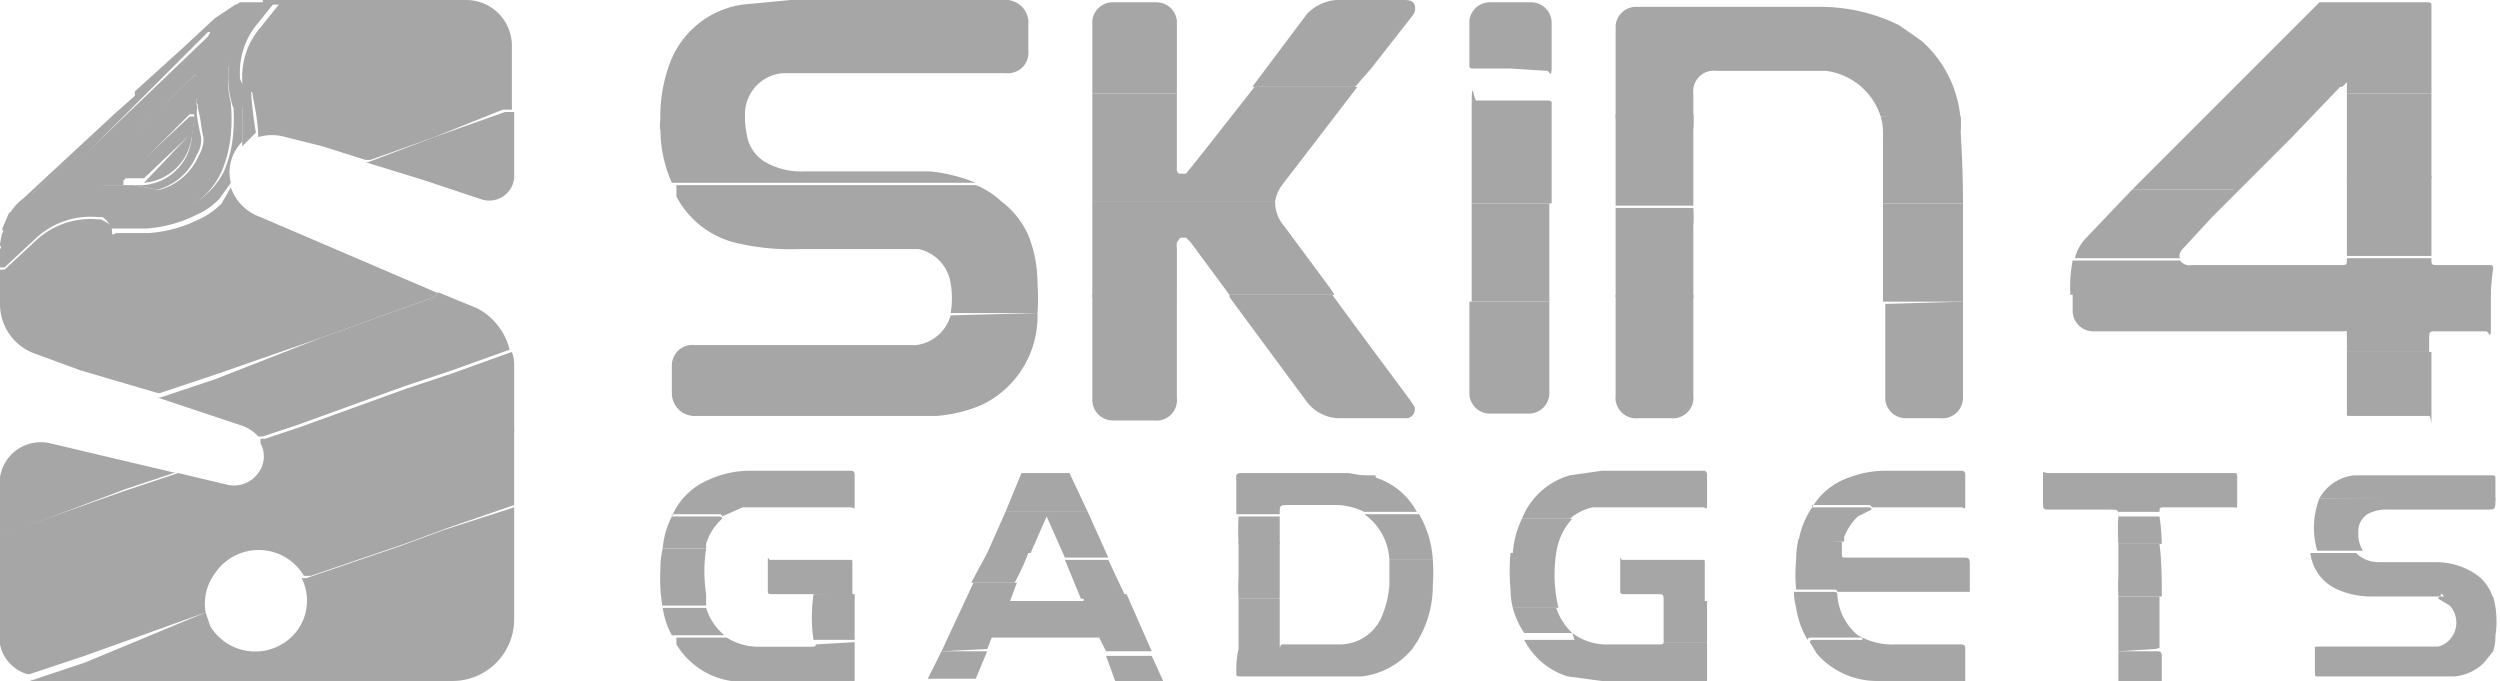 <svg id="Layer_1" data-name="Layer 1" xmlns="http://www.w3.org/2000/svg" viewBox="0 0 109.4 29.8"><defs><style>.cls-1{opacity:0.35;}</style></defs><title>Untitled-3</title><g class="cls-1"><path d="M10.1,8.2a2.1,2.1,0,0,0,1.3,1.3l7.7,3.3h.1l-.2.2-2.5.9-2.5.9L9.4,16.4,7,17.2H6.9L3.5,16.2l-1.9-.7A2.3,2.3,0,0,1,0,13.3a14,14,0,0,1,0-1.5H.2l1.4-1.3a3.5,3.5,0,0,1,2.7-.9h.1c.2.1.5.2.5.5s.1.1.2.1H6.5a5.8,5.8,0,0,0,2.2-.6,3.2,3.2,0,0,0,1-.7Z"/><path d="M22.5,22.2v.2q0,2.4,0,4.7a2.7,2.7,0,0,1-2.7,2.7H1.3l2.4-.8L9,26.8l.2.6a2.3,2.3,0,0,0,3.8.2,2.2,2.2,0,0,0,.2-2.3h.2l4.1-1.4,1.9-.7Z"/><path d="M7.8,20.7l2.1.5a1.3,1.3,0,0,0,1.4-.5,1.2,1.2,0,0,0,.1-1.3v-.2h.2l1.5-.5,4.7-1.7,2.1-.7,2.5-.9a1.6,1.6,0,0,1,.1.6c0,1,0,1.9,0,2.9h-.1l-4.8,1.7-2.5.8L10.3,23l-2.5.9L2.9,25.6l-2.1.7-.9.3V23.4l.7-.2,4.8-1.7,2.1-.7Z"/><path d="M0,26.5l.9-.3,2.1-.7,4.8-1.7,2.5-.9,4.8-1.7,2.5-.8,4.8-1.7h.1v3.4l-2.9,1-1.9.7-4.1,1.4h-.3a2.3,2.3,0,0,0-3.9-.1A2.2,2.2,0,0,0,9,26.8L3.7,28.7l-2.4.8H1.2A1.7,1.7,0,0,1,0,28.2C0,27.6,0,27.1,0,26.5Z"/><path d="M11.7,0h8.7a2,2,0,0,1,2,2c0,.9,0,1.9,0,2.8h-.4L19,6,16.2,7H16l-1.9-.6L12.5,6a2.1,2.1,0,0,0-1.2,0c0-.5-.1-1.1-.2-1.6s0-.3-.2-.4a.5.5,0,0,1-.3-.5,3.3,3.3,0,0,1,.8-2.3l.8-1h-.5Z"/><path d="M28.9,5.4a6.7,6.7,0,0,1,.4-2.6A4,4,0,0,1,32.5.2L34.6,0h9.3a1,1,0,0,1,1.1,1.1q0,.5,0,1.1a.9.9,0,0,1-1,1H34.3A1.8,1.8,0,0,0,32.6,5c0,.1,0,.3,0,.4Z"/><path d="M82.3,5.1a2.9,2.9,0,0,0-2.4-2H75.1a.9.9,0,0,0-1,1c0,.4,0,.7,0,1.1H70.7c0-1.4,0-2.8,0-4.1a.9.9,0,0,1,.9-.8h8a7.8,7.8,0,0,1,3.5.8l1,.7a5.1,5.1,0,0,1,1.7,3.5Z"/><path d="M45.4,13.7a4.3,4.3,0,0,1-2.4,4,6.2,6.2,0,0,1-2,.5H30.5a1,1,0,0,1-1.1-1c0-.4,0-.8,0-1.2a.9.9,0,0,1,1-.9h9.7a1.8,1.8,0,0,0,1.5-1.3Z"/><path d="M45.4,13.7H41.6a3.8,3.8,0,0,0,0-1.3,1.8,1.8,0,0,0-1.4-1.5H34.9a10.1,10.1,0,0,1-2.8-.3,4,4,0,0,1-2.5-2V8.1H42.7a3.4,3.4,0,0,1,1.1.7A3.7,3.7,0,0,1,45,10.3a5.6,5.6,0,0,1,.4,2.1A8.6,8.6,0,0,1,45.4,13.7Z"/><path d="M22.3,15.3l-2.5.9-2.1.7L13,18.6l-1.5.5h-.2a1.7,1.7,0,0,0-.8-.5L6.9,17.4H7l2.4-.8L14,14.8l2.5-.9,2.5-.9.2-.2,1.7.7A2.8,2.8,0,0,1,22.3,15.3Z"/><path d="M47.8,8.8q0-1.7,0-3.4c0-.4,0-.9,0-1.3h3.7q0,1,0,1.9c0,.5,0,.9,0,1.4a.2.2,0,0,0,.1.2h.3l.8-1,2.2-2.8h4.5L58.1,5.5l-2,2.6a1.7,1.7,0,0,0-.3.7Z"/><path d="M102.7,15.4c0-.2,0-.4,0-.7s0-.2-.2-.2H91.6a.9.9,0,0,1-.9-.9c0-.3,0-.6,0-.8H109c0,.5,0,1.1,0,1.6s-.1.1-.2.1h-2.3c-.1,0-.2,0-.2.2s0,.4,0,.7Z"/><path d="M47.8,8.8h8a1.6,1.6,0,0,0,.4,1.1l2,2.7.2.3H53.8l-1.7-2.3-.2-.2h-.2c-.1,0-.1.1-.2.2a1.9,1.9,0,0,0,0,.3q0,1,0,2.1H47.8Z"/><path d="M109,12.9H90.6a6,6,0,0,1,.1-1.5h4.7a.5.5,0,0,0,.5.2h6.5c.3,0,.3,0,.3-.3h3.7c0,.3,0,.3.3.3h2.2c.1,0,.2,0,.2.1S109,12.4,109,12.9Z"/><path d="M97.9,3.7l1.5-1.5L101.5.1h4.7c.1,0,.2,0,.2.1s0,2.6,0,3.9h-3.7V3.6l-.2.2H97.9Z"/><path d="M53.8,12.9h4.5l1.1,1.5,2.3,3.1.2.3a.4.4,0,0,1-.3.5H58.7a1.8,1.8,0,0,1-1.5-.7l-3.4-4.6Z"/><path d="M4.3,9.5a3.5,3.5,0,0,0-2.7.9L.2,11.7H0v-.8c.1-.1,0-.1,0-.2a2.9,2.9,0,0,1,.1-.5c.1-.1,0-.1,0-.2h0l.3-.7H.5a2.2,2.2,0,0,1,.8-.7l.8-.3,1.4-.2H5.8l1.1.2h.1A2.6,2.6,0,0,0,8.7,6.8a1.3,1.3,0,0,0,.2-.8c-.1-.4-.1-.7-.2-1.1s0-.3-.1-.4V3.1a7.8,7.8,0,0,1,.6-1.7,2.9,2.9,0,0,1,1-1.1l.3-.2h1.1V.2a5.9,5.9,0,0,0-1.1,1.4A3.5,3.5,0,0,0,10,3a4.3,4.3,0,0,0,.1,1.5,7.4,7.4,0,0,1,0,1.4,5.3,5.3,0,0,1-.4,1.6A3.4,3.4,0,0,1,8.2,9.1a5.7,5.7,0,0,1-2.4.5H4.9A1.3,1.3,0,0,0,4.3,9.5Z"/><path d="M97.9,3.7h4.6l-2.2,2.3L99.1,7.2,97.9,8.4c0-.1-.1-.1-.2-.1H93.3l1.4-1.4,3.1-3.1Z"/><path d="M47.8,12.9h3.7c0,.2,0,.3,0,.5s0,2.7,0,4a.9.9,0,0,1-1,1H48.7a.9.9,0,0,1-.9-.9c0-1.5,0-3,0-4.5Z"/><path d="M74.1,12.9a.5.5,0,0,1,0,.2q0,2.1,0,4.2a.9.9,0,0,1-1,1H71.7a.9.9,0,0,1-1-1q0-2.1,0-4.2v-.2Z"/><path d="M85.9,13.2q0,1.5,0,3c0,.4,0,.8,0,1.2a.9.9,0,0,1-1,.9H83.4a.9.9,0,0,1-.9-.8c0-1.4,0-2.8,0-4.2Z"/><path d="M41.2,28.5l1.4-3h1.9l-.3.8h3.2c.1-.1-.1-.2-.1-.3h2l1.1,2.5h-2l-.3-.6H43.4l-.2.5Z"/><path d="M67.8,13.2q0,1.3,0,2.5c0,.5,0,1,0,1.5a.9.9,0,0,1-.9.9H65.2a.9.9,0,0,1-.9-.9c0-1.3,0-2.7,0-4h3.5Z"/><path d="M59.3,3.8H54.8l1.8-2.4.6-.8A2,2,0,0,1,58.8,0h2.6c.2,0,.4,0,.5.2a.5.5,0,0,1-.1.5L60,3Z"/><path d="M7.8,20.7H7.6l-2.1.7L.7,23.2l-.7.2c0-.8,0-1.7,0-2.5a1.8,1.8,0,0,1,2.2-1.5l5.5,1.3Z"/><path d="M42.7,8H29.4a5.8,5.8,0,0,1-.5-2.3.9.9,0,0,1,0-.4h3.7a5.5,5.5,0,0,0,.1.7,1.7,1.7,0,0,0,.8,1.1,3.2,3.2,0,0,0,1.7.4h5.5A7.1,7.1,0,0,1,42.7,8Z"/><path d="M64.4,8.9V8.7c0-1.4,0-2.8,0-4.1s.1-.2.2-.2h3.1c.1,0,.2,0,.2.1s0,2.9,0,4.4Z"/><path d="M64.4,8.9h3.4c0,.8,0,1.7,0,2.5s0,1.2,0,1.8H64.4q0-2,0-4.1Z"/><path d="M51.5,4.1H47.8c0-1.1,0-2.2,0-3.2a.9.9,0,0,1,.9-.8h1.9a.9.9,0,0,1,.9.8C51.5,1.9,51.5,3,51.5,4.1Z"/><path d="M85.9,13.2H82.4V8.9h3.5q0,1.6,0,3.1C85.9,12.5,85.9,12.8,85.9,13.2Z"/><path d="M70.7,5h3.4a3.5,3.5,0,0,1,0,.7c0,1.1,0,2.2,0,3.3H70.7Z"/><path d="M92.7,22.6h0c0-.3,0-.3-.4-.3H89.6c-.1,0-.2,0-.2-.2s0-.8,0-1.2,0-.2.2-.2h8.1c.2,0,.2,0,.2.2s0,.8,0,1.1,0,.2-.2.2H94.8c-.3,0-.3,0-.3.2H92.7Z"/><path d="M16,7.1h.1L19,6l3.1-1.1h.4c0,1,0,1.9,0,2.9a1.1,1.1,0,0,1-1.5.9l-2.4-.8Z"/><path d="M93.3,8.3h4.4c.1,0,.2-.1.2.1l-.3.3-.8.8-1.2,1.3c-.1.1-.3.3-.2.5H90.8a1.9,1.9,0,0,1,.5-.9Z"/><path d="M102.7,4.1h3.7q0,1.8,0,3.7h-3.7Q102.7,5.9,102.7,4.1Z"/><path d="M85.9,8.9H82.4c0-.9,0-1.8,0-2.6s0-.8-.1-1.2h3.5a5.2,5.2,0,0,1,0,.7Q85.9,7.4,85.9,8.9Z"/><path d="M70.7,9.1h3.4a5.3,5.3,0,0,1,0,.8c0,1,0,1.9,0,2.9v.2H70.7Z"/><path d="M102.7,7.7h3.7v3.5h-3.7Z"/><path d="M80.6,23.7v.5c0,.2,0,.2.2.2h5c.4,0,.4,0,.4.4s0,.8,0,1.1H80.4c0-.1-.1-.1-.2-.1H78.6a6.4,6.4,0,0,1,0-1.3,3.9,3.9,0,0,1,.1-.9Z"/><path d="M68.8,27.7a2.5,2.5,0,0,0,1.6.5h2.2c.1,0,.2,0,.2-.1h1.9c0,.5,0,1,0,1.5s0,.2-.2.2H70.1l-1.5-.2a3.2,3.2,0,0,1-1.9-1.6h2.2Z"/><path d="M66.6,22.7a3.2,3.2,0,0,1,2.1-1.9l1.4-.2h4.4c.1,0,.2,0,.2.2s0,.8,0,1.2,0,.2-.2.2H69.7a2.2,2.2,0,0,0-1,.5H66.6Z"/><path d="M37.4,28.1c0,.5,0,1,0,1.6s-.1.1-.2.1H32a3.4,3.4,0,0,1-2.4-1.6v-.3h2.2a2.6,2.6,0,0,0,1.5.4h2.2c.1,0,.2,0,.2-.1Z"/><path d="M29.4,22.6A3,3,0,0,1,31,21a4.3,4.3,0,0,1,1.8-.4h4.4c.1,0,.2,0,.2.2s0,.8,0,1.2,0,.2-.2.2H32.5l-.9.4c0-.1-.1-.1-.2-.1h-2Z"/><path d="M106.8,26.1h-3a3.6,3.6,0,0,1-1.5-.3,2,2,0,0,1-1.2-1.6h2a1.4,1.4,0,0,0,1,.4h2.5a3.1,3.1,0,0,1,1.7.5,1.9,1.9,0,0,1,.8,1.1H107C106.9,26,106.8,25.9,106.8,26.1Z"/><path d="M54.2,28.4c0-.5,0-1,0-1.4s0-.5,0-.8H56c0,.6,0,1.2,0,1.8s0,.2.1.2h2.5a2,2,0,0,0,1.9-1.3,4.4,4.4,0,0,0,.3-1.3h1.9a4.7,4.7,0,0,1-.7,2.5l-.2.3H54.2Z"/><path d="M60.2,20.9a3.1,3.1,0,0,1,1.8,1.5H59.7a2.9,2.9,0,0,0-1.4-.3H56.4c-.4,0-.4,0-.4.4H54.1c0-.6,0-1.1,0-1.7h6.1Z"/><path d="M102.7,15.4h3.7c0,.9,0,1.8,0,2.7s0,.1-.1.1h-3.5c-.1,0-.1,0-.1-.1S102.7,16.3,102.7,15.4Z"/><path d="M66.1,3H64.5c-.1,0-.2,0-.2-.1s0-1.4,0-2a.9.9,0,0,1,.9-.8H67a.9.9,0,0,1,.9.9c0,.6,0,1.3,0,1.9s-.1.2-.2.2Z"/><path d="M81.5,27.9a2.9,2.9,0,0,0,1.4.3h2.9c.1,0,.2,0,.2.2s0,.9,0,1.3,0,.1-.1.1H82.2a3.5,3.5,0,0,1-2.7-1.2l-.3-.5c0-.1.1-.1.2-.1h2.1Z"/><path d="M79.3,22.2a3,3,0,0,1,1.6-1.3,4.5,4.5,0,0,1,1.6-.3h3.3c.1,0,.2,0,.2.2s0,.8,0,1.2,0,.2-.2.2H81.9c0-.1-.1-.1-.2-.1H79.3Z"/><path d="M109.1,28.5l-.4.5a2.1,2.1,0,0,1-1.3.6h-5.9c-.2,0-.2,0-.2-.2s0-.7,0-1.1h7.7Z"/><path d="M54.2,28.4h7.6a3.4,3.4,0,0,1-2.2,1.2H54.3c-.2,0-.2,0-.2-.2S54.1,28.8,54.2,28.4Z"/><path d="M101.5,21.8a2,2,0,0,1,1.5-1h6c.2,0,.2,0,.2.2s0,.6,0,.9Z"/><path d="M101.5,21.8h7.7c0,.5,0,.5-.4.5h-4.3a1.7,1.7,0,0,0-.9.2.9.9,0,0,0-.4.8,1.4,1.4,0,0,0,.2.8h-2A3.6,3.6,0,0,1,101.5,21.8Z"/><path d="M43.2,24.2l.8-1.8h3.6l.9,2H46.6l-.8-1.8-.7,1.6H43.2Z"/><path d="M109.1,28.5h-7.8c0-.1,0-.2.2-.2h5.2a1.1,1.1,0,0,0,.5-1.8l-.5-.3c0-.1.1-.1.2-.1h2.2a4,4,0,0,1,.1,1.7A2.1,2.1,0,0,1,109.1,28.5Z"/><path d="M72.8,26.3c0-.3,0-.3-.3-.3H71.1c-.1,0-.2,0-.2-.1s0-.9,0-1.3,0-.1.1-.1h3.5c.1,0,.1,0,.1.1s0,1.1,0,1.7Z"/><path d="M35.6,26H33.8c-.1,0-.2,0-.2-.1s0-.9,0-1.3,0-.1.1-.1h3.5c.1,0,.1,0,.1.1s0,1,0,1.5Z"/><path d="M4.3,9.5a1.3,1.3,0,0,1,.7,0h.9a5.7,5.7,0,0,0,2.4-.5A3.4,3.4,0,0,0,9.8,7.5a5.3,5.3,0,0,0,.4-1.6,7.4,7.4,0,0,0,0-1.4h.4a3.2,3.2,0,0,1,0,.3c0,.5,0,1,0,1.4a1.9,1.9,0,0,0-.5,1.8l-.5.7a3.2,3.2,0,0,1-1,.7,5.8,5.8,0,0,1-2.2.6H5c-.1,0-.2,0-.2-.1s-.2-.4-.5-.5Z"/><path d="M47.6,22.4H44l.7-1.7h2.1Z"/><path d="M29,26.6a7.3,7.3,0,0,1-.1-1.7A3.6,3.6,0,0,1,29,24h1.9a6.6,6.6,0,0,0,0,2v.5H29Z"/><path d="M92.7,28.5c0-.4,0-.8,0-1.2s0-.8,0-1.2h1.8c0,.3,0,.6,0,.9s0,1.6,0,2.5,0,.1,0,.2,0-.7,0-1.1,0-.2-.2-.2Z"/><path d="M94.6,26.1H92.7a8.3,8.3,0,0,1,0-.9c0-.5,0-1,0-1.4h1.8C94.6,24.6,94.6,25.4,94.6,26.1Z"/><path d="M56,26.2H54.2a9.3,9.3,0,0,1,0-1c0-.5,0-1,0-1.5H56Z"/><path d="M68.1,24.2a6.2,6.2,0,0,0,.1,2.4H66.2a3.6,3.6,0,0,1-.1-.8,8.8,8.8,0,0,1,0-1.6h1.9Z"/><path d="M59.7,22.5h2.4a4.5,4.5,0,0,1,.6,2H60.8A2.6,2.6,0,0,0,59.7,22.5Z"/><path d="M81.5,27.9H79.3c-.1,0-.2,0-.2.1a3.8,3.8,0,0,1-.5-1.4,3,3,0,0,1-.1-.7h1.7c.1,0,.2,0,.2.1a2.5,2.5,0,0,0,.9,1.8Z"/><path d="M10.6,6.4c0-.5,0-1,0-1.4a3.2,3.2,0,0,0,0-.3h-.4A4.3,4.3,0,0,1,10,3a3.5,3.5,0,0,1,.4-1.4A5.9,5.9,0,0,1,11.5.2V0h.6l-.8,1a3.3,3.3,0,0,0-.8,2.3.5.5,0,0,0,.3.5c.2.1.2.3.2.4s.1,1.1.2,1.6Z"/><path d="M35.6,26h1.8v2H35.6C35.5,27.4,35.5,26.7,35.6,26Z"/><path d="M72.8,26.3h1.9v1.8H72.8Z"/><path d="M46.6,24.5h1.9l.8,1.7h-2Z"/><path d="M79.3,22.2h2.4c.1,0,.2,0,.2.1l-.6.3a2.5,2.5,0,0,0-.6.9v.2H78.7A3.7,3.7,0,0,1,79.3,22.2Z"/><path d="M68.1,24.2H66.2a4.2,4.2,0,0,1,.4-1.5h2.2A2.8,2.8,0,0,0,68.1,24.2Z"/><path d="M30.9,24H29a3.7,3.7,0,0,1,.4-1.4h2c.1,0,.2,0,.2.1a2.4,2.4,0,0,0-.7,1.1Z"/><path d="M43.2,24.2H45a10.2,10.2,0,0,1-.6,1.3H42.5Z"/><path d="M29,26.6h1.9a2.5,2.5,0,0,0,.8,1.2H29.4A3.6,3.6,0,0,1,29,26.6Z"/><path d="M41.2,28.5h2l-.5,1.2H40.6Z"/><path d="M48.4,28.7h2l.5,1.1H48.8Z"/><path d="M66.2,26.6h1.9a2.7,2.7,0,0,0,.7,1.1H66.7A3.6,3.6,0,0,1,66.2,26.6Z"/><path d="M92.7,28.5h1.7c.1,0,.2,0,.2.2s0,.7,0,1.1H92.7C92.7,29.3,92.7,28.9,92.7,28.5Z"/><path d="M94.6,23.8H92.7a9.4,9.4,0,0,1,0-1.2h1.8A9.4,9.4,0,0,1,94.6,23.8Z"/><path d="M56,23.8H54.2a9.8,9.8,0,0,1,0-1.2H56Z"/><path d="M60.8,24.5h1.9a7,7,0,0,1,0,1.1H60.8C60.8,25.2,60.8,24.8,60.8,24.5Z"/><path d="M60.2,20.9H54.1c0-.1,0-.2.2-.2H59Z"/><path d="M85.9,26h0Z"/><path d="M11.6,0h0Z"/><path d="M3.5,8.2l-1.4.2V8.3L9.1,1.6h.2a7.8,7.8,0,0,0-.6,1.7H8.5L3.6,8.1Z"/><path d="M9.3,1.4H9.1L2.2,8.3v.2l-.8.3V8.5L5.9,4.2V4L8,2.1,9.4.8l.9-.6h.2l-.3.2A2.9,2.9,0,0,0,9.3,1.4Z"/><path d="M3.5,8.2V8.1L8.5,3.3h.2v1H8.4L4.5,8v.2Z"/><path d="M4.4,8.1V8L8.4,4.2h.2V5H8.3L5.4,7.9v.2Z"/><path d="M5.3,8.1V7.9L8.3,5.1h.2a5.5,5.5,0,0,1-.1.9H8.2L6.3,7.8h-1Z"/><path d="M8.4,5.9A5.5,5.5,0,0,0,8.5,5V4.5c.2.1.1.3.1.4s.1.7.2,1.1a1.3,1.3,0,0,1-.2.8A2.6,2.6,0,0,1,6.9,8.3H6.9L5.8,8.1h.5A2.3,2.3,0,0,0,8.4,5.9Z"/><path d="M6,4v.2L1.4,8.5v.2a2.2,2.2,0,0,0-.8.7H.4A2.1,2.1,0,0,1,1,8.7L5.1,4.9l.8-.7Z"/><path d="M.2,10.2a1.3,1.3,0,0,1,.3-.7Z"/><path d="M8.4,5.9A2.3,2.3,0,0,1,6.3,8h0L8.2,6Z"/></g></svg>